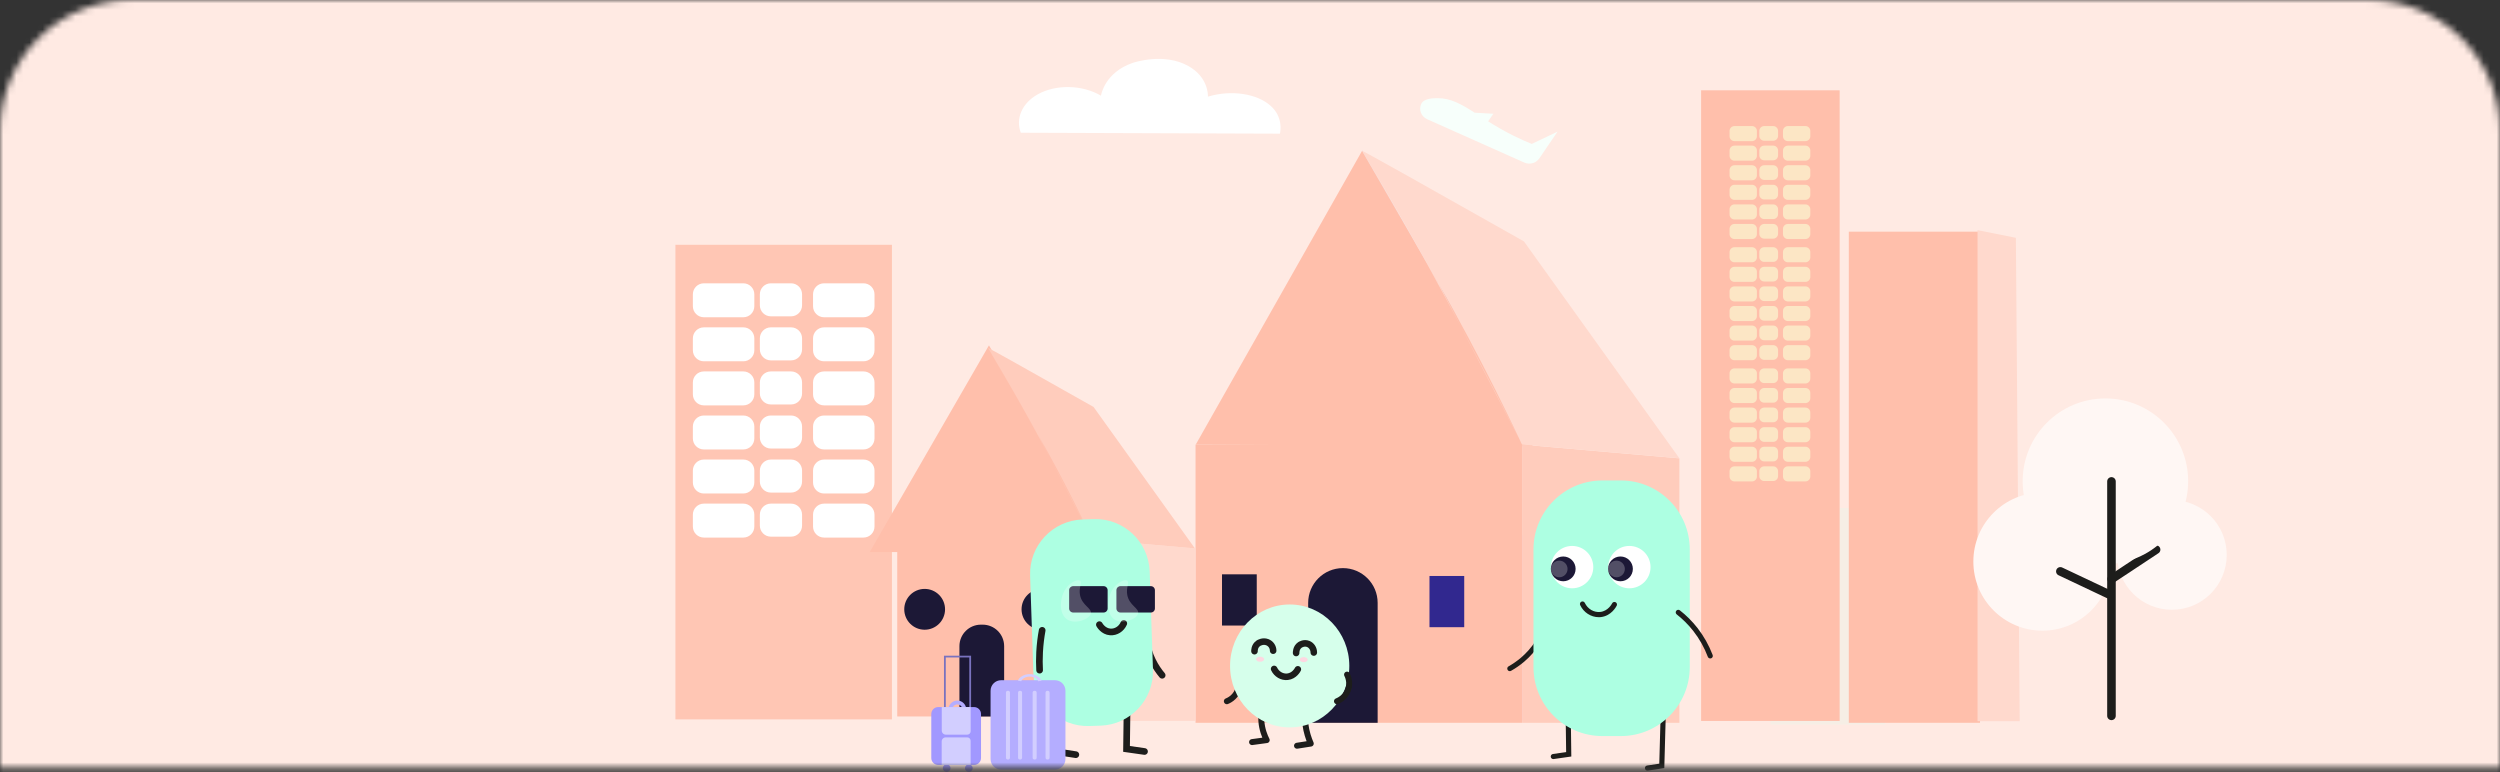 <svg width="382" height="118" viewBox="0 0 382 118" fill="none" xmlns="http://www.w3.org/2000/svg">
<rect x="0" y="0" width="382" height="118" fill="#333333" stroke="none"/>
<mask id="mask0_3584_37775" style="mask-type:alpha" maskUnits="userSpaceOnUse" x="0" y="0" width="382" height="118">
<path d="M0 20C0 8.954 8.954 0 20 0H362C373.046 0 382 8.954 382 20V117.311H0V20Z" fill="#C7C2FF"/>
</mask>
<g mask="url(#mask0_3584_37775)">
<path d="M382 -32H0V141H382V-32Z" fill="#FFEAE3"/>
<path opacity="0.2" d="M288.053 77.622H270.529V110.724H288.053V77.622Z" fill="#D6FFEB"/>
<path d="M302.548 35.399H282.498V110.442H302.548V35.399Z" fill="#FFBFAB"/>
<path opacity="0.83" d="M136.29 37.404H103.204V109.921H136.29V37.404Z" fill="#FFBFAB"/>
<path d="M113.581 43.289H107.552C106.623 43.289 105.87 44.042 105.87 44.972V46.795C105.87 47.724 106.623 48.477 107.552 48.477H113.581C114.509 48.477 115.262 47.724 115.262 46.795V44.972C115.262 44.042 114.509 43.289 113.581 43.289Z" fill="white"/>
<path d="M131.942 43.289H125.914C124.985 43.289 124.232 44.042 124.232 44.972V46.795C124.232 47.724 124.985 48.477 125.914 48.477H131.942C132.871 48.477 133.624 47.724 133.624 46.795V44.972C133.624 44.042 132.871 43.289 131.942 43.289Z" fill="white"/>
<path d="M120.875 43.289H117.787C116.859 43.289 116.106 44.042 116.106 44.972V46.654C116.106 47.583 116.859 48.336 117.787 48.336H120.875C121.804 48.336 122.556 47.583 122.556 46.654V44.972C122.556 44.042 121.804 43.289 120.875 43.289Z" fill="white"/>
<path d="M113.581 50.019H107.552C106.623 50.019 105.87 50.772 105.87 51.701V53.524C105.87 54.453 106.623 55.206 107.552 55.206H113.581C114.509 55.206 115.262 54.453 115.262 53.524V51.701C115.262 50.772 114.509 50.019 113.581 50.019Z" fill="white"/>
<path d="M131.942 50.019H125.914C124.985 50.019 124.232 50.772 124.232 51.701V53.524C124.232 54.453 124.985 55.206 125.914 55.206H131.942C132.871 55.206 133.624 54.453 133.624 53.524V51.701C133.624 50.772 132.871 50.019 131.942 50.019Z" fill="white"/>
<path d="M120.875 50.019H117.787C116.859 50.019 116.106 50.772 116.106 51.701V53.383C116.106 54.312 116.859 55.066 117.787 55.066H120.875C121.804 55.066 122.556 54.312 122.556 53.383V51.701C122.556 50.772 121.804 50.019 120.875 50.019Z" fill="white"/>
<path d="M113.581 56.754H107.552C106.623 56.754 105.87 57.507 105.87 58.436V60.259C105.87 61.188 106.623 61.942 107.552 61.942H113.581C114.509 61.942 115.262 61.188 115.262 60.259V58.436C115.262 57.507 114.509 56.754 113.581 56.754Z" fill="white"/>
<path d="M131.942 56.754H125.914C124.985 56.754 124.232 57.507 124.232 58.436V60.259C124.232 61.188 124.985 61.942 125.914 61.942H131.942C132.871 61.942 133.624 61.188 133.624 60.259V58.436C133.624 57.507 132.871 56.754 131.942 56.754Z" fill="white"/>
<path d="M120.875 56.754H117.787C116.859 56.754 116.106 57.507 116.106 58.436V60.119C116.106 61.048 116.859 61.801 117.787 61.801H120.875C121.804 61.801 122.556 61.048 122.556 60.119V58.436C122.556 57.507 121.804 56.754 120.875 56.754Z" fill="white"/>
<path d="M113.581 63.489H107.552C106.623 63.489 105.87 64.242 105.87 65.171V66.995C105.87 67.924 106.623 68.677 107.552 68.677H113.581C114.509 68.677 115.262 67.924 115.262 66.995V65.171C115.262 64.242 114.509 63.489 113.581 63.489Z" fill="white"/>
<path d="M131.942 63.489H125.914C124.985 63.489 124.232 64.242 124.232 65.171V66.995C124.232 67.924 124.985 68.677 125.914 68.677H131.942C132.871 68.677 133.624 67.924 133.624 66.995V65.171C133.624 64.242 132.871 63.489 131.942 63.489Z" fill="white"/>
<path d="M120.875 63.489H117.787C116.859 63.489 116.106 64.242 116.106 65.171V66.854C116.106 67.783 116.859 68.536 117.787 68.536H120.875C121.804 68.536 122.556 67.783 122.556 66.854V65.171C122.556 64.242 121.804 63.489 120.875 63.489Z" fill="white"/>
<path d="M113.581 70.219H107.552C106.623 70.219 105.87 70.972 105.87 71.901V73.724C105.87 74.653 106.623 75.406 107.552 75.406H113.581C114.509 75.406 115.262 74.653 115.262 73.724V71.901C115.262 70.972 114.509 70.219 113.581 70.219Z" fill="white"/>
<path d="M131.942 70.219H125.914C124.985 70.219 124.232 70.972 124.232 71.901V73.724C124.232 74.653 124.985 75.406 125.914 75.406H131.942C132.871 75.406 133.624 74.653 133.624 73.724V71.901C133.624 70.972 132.871 70.219 131.942 70.219Z" fill="white"/>
<path d="M120.875 70.219H117.787C116.859 70.219 116.106 70.972 116.106 71.901V73.583C116.106 74.512 116.859 75.266 117.787 75.266H120.875C121.804 75.266 122.556 74.512 122.556 73.583V71.901C122.556 70.972 121.804 70.219 120.875 70.219Z" fill="white"/>
<path d="M113.581 76.954H107.552C106.623 76.954 105.87 77.707 105.87 78.636V80.459C105.87 81.388 106.623 82.141 107.552 82.141H113.581C114.509 82.141 115.262 81.388 115.262 80.459V78.636C115.262 77.707 114.509 76.954 113.581 76.954Z" fill="white"/>
<path d="M131.942 76.954H125.914C124.985 76.954 124.232 77.707 124.232 78.636V80.459C124.232 81.388 124.985 82.141 125.914 82.141H131.942C132.871 82.141 133.624 81.388 133.624 80.459V78.636C133.624 77.707 132.871 76.954 131.942 76.954Z" fill="white"/>
<path d="M120.875 76.954H117.787C116.859 76.954 116.106 77.707 116.106 78.636V80.318C116.106 81.248 116.859 82.001 117.787 82.001H120.875C121.804 82.001 122.556 81.248 122.556 80.318V78.636C122.556 77.707 121.804 76.954 120.875 76.954Z" fill="white"/>
<path d="M281.098 13.798H259.93V110.161H281.098V13.798Z" fill="#FFBFAB"/>
<path d="M267.705 19.262H265.027C264.613 19.262 264.277 19.598 264.277 20.012V20.815C264.277 21.229 264.613 21.565 265.027 21.565H267.705C268.119 21.565 268.455 21.229 268.455 20.815V20.012C268.455 19.598 268.119 19.262 267.705 19.262Z" fill="#FCE6C5"/>
<path d="M275.866 19.262H273.189C272.774 19.262 272.439 19.598 272.439 20.012V20.815C272.439 21.229 272.774 21.565 273.189 21.565H275.866C276.28 21.565 276.616 21.229 276.616 20.815V20.012C276.616 19.598 276.28 19.262 275.866 19.262Z" fill="#FCE6C5"/>
<path d="M270.939 19.262H269.574C269.159 19.262 268.824 19.598 268.824 20.012V20.756C268.824 21.171 269.159 21.507 269.574 21.507H270.939C271.353 21.507 271.689 21.171 271.689 20.756V20.012C271.689 19.598 271.353 19.262 270.939 19.262Z" fill="#FCE6C5"/>
<path d="M267.705 22.251H265.027C264.613 22.251 264.277 22.587 264.277 23.002V23.805C264.277 24.219 264.613 24.555 265.027 24.555H267.705C268.119 24.555 268.455 24.219 268.455 23.805V23.002C268.455 22.587 268.119 22.251 267.705 22.251Z" fill="#FCE6C5"/>
<path d="M275.866 22.251H273.189C272.774 22.251 272.439 22.587 272.439 23.002V23.805C272.439 24.219 272.774 24.555 273.189 24.555H275.866C276.28 24.555 276.616 24.219 276.616 23.805V23.002C276.616 22.587 276.28 22.251 275.866 22.251Z" fill="#FCE6C5"/>
<path d="M270.939 22.251H269.574C269.159 22.251 268.824 22.587 268.824 23.002V23.746C268.824 24.16 269.159 24.496 269.574 24.496H270.939C271.353 24.496 271.689 24.16 271.689 23.746V23.002C271.689 22.587 271.353 22.251 270.939 22.251Z" fill="#FCE6C5"/>
<path d="M267.705 25.247H265.027C264.613 25.247 264.277 25.582 264.277 25.997V26.8C264.277 27.214 264.613 27.55 265.027 27.55H267.705C268.119 27.55 268.455 27.214 268.455 26.8V25.997C268.455 25.582 268.119 25.247 267.705 25.247Z" fill="#FCE6C5"/>
<path d="M275.866 25.247H273.189C272.774 25.247 272.439 25.582 272.439 25.997V26.8C272.439 27.214 272.774 27.55 273.189 27.55H275.866C276.28 27.55 276.616 27.214 276.616 26.8V25.997C276.616 25.582 276.28 25.247 275.866 25.247Z" fill="#FCE6C5"/>
<path d="M270.939 25.247H269.574C269.159 25.247 268.824 25.582 268.824 25.997V26.741C268.824 27.156 269.159 27.492 269.574 27.492H270.939C271.353 27.492 271.689 27.156 271.689 26.741V25.997C271.689 25.582 271.353 25.247 270.939 25.247Z" fill="#FCE6C5"/>
<path d="M267.705 28.236H265.027C264.613 28.236 264.277 28.572 264.277 28.986V29.79C264.277 30.204 264.613 30.54 265.027 30.54H267.705C268.119 30.54 268.455 30.204 268.455 29.79V28.986C268.455 28.572 268.119 28.236 267.705 28.236Z" fill="#FCE6C5"/>
<path d="M275.866 28.236H273.189C272.774 28.236 272.439 28.572 272.439 28.986V29.79C272.439 30.204 272.774 30.54 273.189 30.54H275.866C276.28 30.54 276.616 30.204 276.616 29.79V28.986C276.616 28.572 276.28 28.236 275.866 28.236Z" fill="#FCE6C5"/>
<path d="M270.939 28.236H269.574C269.159 28.236 268.824 28.572 268.824 28.986V29.731C268.824 30.145 269.159 30.481 269.574 30.481H270.939C271.353 30.481 271.689 30.145 271.689 29.731V28.986C271.689 28.572 271.353 28.236 270.939 28.236Z" fill="#FCE6C5"/>
<path d="M267.705 31.232H265.027C264.613 31.232 264.277 31.567 264.277 31.982V32.785C264.277 33.199 264.613 33.535 265.027 33.535H267.705C268.119 33.535 268.455 33.199 268.455 32.785V31.982C268.455 31.567 268.119 31.232 267.705 31.232Z" fill="#FCE6C5"/>
<path d="M275.866 31.232H273.189C272.774 31.232 272.439 31.567 272.439 31.982V32.785C272.439 33.199 272.774 33.535 273.189 33.535H275.866C276.28 33.535 276.616 33.199 276.616 32.785V31.982C276.616 31.567 276.28 31.232 275.866 31.232Z" fill="#FCE6C5"/>
<path d="M270.939 31.232H269.574C269.159 31.232 268.824 31.567 268.824 31.982V32.726C268.824 33.141 269.159 33.477 269.574 33.477H270.939C271.353 33.477 271.689 33.141 271.689 32.726V31.982C271.689 31.567 271.353 31.232 270.939 31.232Z" fill="#FCE6C5"/>
<path d="M267.705 34.221H265.027C264.613 34.221 264.277 34.557 264.277 34.971V35.774C264.277 36.189 264.613 36.525 265.027 36.525H267.705C268.119 36.525 268.455 36.189 268.455 35.774V34.971C268.455 34.557 268.119 34.221 267.705 34.221Z" fill="#FCE6C5"/>
<path d="M275.866 34.221H273.189C272.774 34.221 272.439 34.557 272.439 34.971V35.774C272.439 36.189 272.774 36.525 273.189 36.525H275.866C276.28 36.525 276.616 36.189 276.616 35.774V34.971C276.616 34.557 276.28 34.221 275.866 34.221Z" fill="#FCE6C5"/>
<path d="M270.939 34.221H269.574C269.159 34.221 268.824 34.557 268.824 34.971V35.716C268.824 36.13 269.159 36.466 269.574 36.466H270.939C271.353 36.466 271.689 36.13 271.689 35.716V34.971C271.689 34.557 271.353 34.221 270.939 34.221Z" fill="#FCE6C5"/>
<path d="M267.705 37.773H265.027C264.613 37.773 264.277 38.109 264.277 38.524V39.327C264.277 39.741 264.613 40.077 265.027 40.077H267.705C268.119 40.077 268.455 39.741 268.455 39.327V38.524C268.455 38.109 268.119 37.773 267.705 37.773Z" fill="#FCE6C5"/>
<path d="M275.866 37.773H273.189C272.774 37.773 272.439 38.109 272.439 38.524V39.327C272.439 39.741 272.774 40.077 273.189 40.077H275.866C276.28 40.077 276.616 39.741 276.616 39.327V38.524C276.616 38.109 276.28 37.773 275.866 37.773Z" fill="#FCE6C5"/>
<path d="M270.939 37.773H269.574C269.159 37.773 268.824 38.109 268.824 38.524V39.268C268.824 39.682 269.159 40.018 269.574 40.018H270.939C271.353 40.018 271.689 39.682 271.689 39.268V38.524C271.689 38.109 271.353 37.773 270.939 37.773Z" fill="#FCE6C5"/>
<path d="M267.705 40.769H265.027C264.613 40.769 264.277 41.105 264.277 41.519V42.322C264.277 42.736 264.613 43.072 265.027 43.072H267.705C268.119 43.072 268.455 42.736 268.455 42.322V41.519C268.455 41.105 268.119 40.769 267.705 40.769Z" fill="#FCE6C5"/>
<path d="M275.866 40.769H273.189C272.774 40.769 272.439 41.105 272.439 41.519V42.322C272.439 42.736 272.774 43.072 273.189 43.072H275.866C276.28 43.072 276.616 42.736 276.616 42.322V41.519C276.616 41.105 276.28 40.769 275.866 40.769Z" fill="#FCE6C5"/>
<path d="M270.939 40.769H269.574C269.159 40.769 268.824 41.105 268.824 41.519V42.263C268.824 42.678 269.159 43.014 269.574 43.014H270.939C271.353 43.014 271.689 42.678 271.689 42.263V41.519C271.689 41.105 271.353 40.769 270.939 40.769Z" fill="#FCE6C5"/>
<path d="M267.705 43.758H265.027C264.613 43.758 264.277 44.094 264.277 44.508V45.312C264.277 45.726 264.613 46.062 265.027 46.062H267.705C268.119 46.062 268.455 45.726 268.455 45.312V44.508C268.455 44.094 268.119 43.758 267.705 43.758Z" fill="#FCE6C5"/>
<path d="M275.866 43.758H273.189C272.774 43.758 272.439 44.094 272.439 44.508V45.312C272.439 45.726 272.774 46.062 273.189 46.062H275.866C276.28 46.062 276.616 45.726 276.616 45.312V44.508C276.616 44.094 276.28 43.758 275.866 43.758Z" fill="#FCE6C5"/>
<path d="M270.939 43.758H269.574C269.159 43.758 268.824 44.094 268.824 44.508V45.253C268.824 45.667 269.159 46.003 269.574 46.003H270.939C271.353 46.003 271.689 45.667 271.689 45.253V44.508C271.689 44.094 271.353 43.758 270.939 43.758Z" fill="#FCE6C5"/>
<path d="M267.705 46.754H265.027C264.613 46.754 264.277 47.09 264.277 47.504V48.307C264.277 48.721 264.613 49.057 265.027 49.057H267.705C268.119 49.057 268.455 48.721 268.455 48.307V47.504C268.455 47.09 268.119 46.754 267.705 46.754Z" fill="#FCE6C5"/>
<path d="M275.866 46.754H273.189C272.774 46.754 272.439 47.09 272.439 47.504V48.307C272.439 48.721 272.774 49.057 273.189 49.057H275.866C276.28 49.057 276.616 48.721 276.616 48.307V47.504C276.616 47.09 276.28 46.754 275.866 46.754Z" fill="#FCE6C5"/>
<path d="M270.939 46.754H269.574C269.159 46.754 268.824 47.09 268.824 47.504V48.248C268.824 48.663 269.159 48.999 269.574 48.999H270.939C271.353 48.999 271.689 48.663 271.689 48.248V47.504C271.689 47.09 271.353 46.754 270.939 46.754Z" fill="#FCE6C5"/>
<path d="M267.705 49.743H265.027C264.613 49.743 264.277 50.079 264.277 50.493V51.297C264.277 51.711 264.613 52.047 265.027 52.047H267.705C268.119 52.047 268.455 51.711 268.455 51.297V50.493C268.455 50.079 268.119 49.743 267.705 49.743Z" fill="#FCE6C5"/>
<path d="M275.866 49.743H273.189C272.774 49.743 272.439 50.079 272.439 50.493V51.297C272.439 51.711 272.774 52.047 273.189 52.047H275.866C276.28 52.047 276.616 51.711 276.616 51.297V50.493C276.616 50.079 276.28 49.743 275.866 49.743Z" fill="#FCE6C5"/>
<path d="M270.939 49.743H269.574C269.159 49.743 268.824 50.079 268.824 50.493V51.238C268.824 51.652 269.159 51.988 269.574 51.988H270.939C271.353 51.988 271.689 51.652 271.689 51.238V50.493C271.689 50.079 271.353 49.743 270.939 49.743Z" fill="#FCE6C5"/>
<path d="M267.705 52.739H265.027C264.613 52.739 264.277 53.075 264.277 53.489V54.292C264.277 54.706 264.613 55.042 265.027 55.042H267.705C268.119 55.042 268.455 54.706 268.455 54.292V53.489C268.455 53.075 268.119 52.739 267.705 52.739Z" fill="#FCE6C5"/>
<path d="M275.866 52.739H273.189C272.774 52.739 272.439 53.075 272.439 53.489V54.292C272.439 54.706 272.774 55.042 273.189 55.042H275.866C276.28 55.042 276.616 54.706 276.616 54.292V53.489C276.616 53.075 276.28 52.739 275.866 52.739Z" fill="#FCE6C5"/>
<path d="M270.939 52.739H269.574C269.159 52.739 268.824 53.075 268.824 53.489V54.233C268.824 54.648 269.159 54.984 269.574 54.984H270.939C271.353 54.984 271.689 54.648 271.689 54.233V53.489C271.689 53.075 271.353 52.739 270.939 52.739Z" fill="#FCE6C5"/>
<path d="M267.705 56.291H265.027C264.613 56.291 264.277 56.627 264.277 57.041V57.844C264.277 58.259 264.613 58.594 265.027 58.594H267.705C268.119 58.594 268.455 58.259 268.455 57.844V57.041C268.455 56.627 268.119 56.291 267.705 56.291Z" fill="#FCE6C5"/>
<path d="M275.866 56.291H273.189C272.774 56.291 272.439 56.627 272.439 57.041V57.844C272.439 58.259 272.774 58.594 273.189 58.594H275.866C276.28 58.594 276.616 58.259 276.616 57.844V57.041C276.616 56.627 276.28 56.291 275.866 56.291Z" fill="#FCE6C5"/>
<path d="M270.939 56.291H269.574C269.159 56.291 268.824 56.627 268.824 57.041V57.786C268.824 58.2 269.159 58.536 269.574 58.536H270.939C271.353 58.536 271.689 58.2 271.689 57.786V57.041C271.689 56.627 271.353 56.291 270.939 56.291Z" fill="#FCE6C5"/>
<path d="M267.705 59.286H265.027C264.613 59.286 264.277 59.622 264.277 60.036V60.84C264.277 61.254 264.613 61.59 265.027 61.59H267.705C268.119 61.59 268.455 61.254 268.455 60.84V60.036C268.455 59.622 268.119 59.286 267.705 59.286Z" fill="#FCE6C5"/>
<path d="M275.866 59.286H273.189C272.774 59.286 272.439 59.622 272.439 60.036V60.84C272.439 61.254 272.774 61.59 273.189 61.59H275.866C276.28 61.59 276.616 61.254 276.616 60.84V60.036C276.616 59.622 276.28 59.286 275.866 59.286Z" fill="#FCE6C5"/>
<path d="M270.939 59.286H269.574C269.159 59.286 268.824 59.622 268.824 60.036V60.781C268.824 61.195 269.159 61.531 269.574 61.531H270.939C271.353 61.531 271.689 61.195 271.689 60.781V60.036C271.689 59.622 271.353 59.286 270.939 59.286Z" fill="#FCE6C5"/>
<path d="M267.705 62.276H265.027C264.613 62.276 264.277 62.612 264.277 63.026V63.829C264.277 64.243 264.613 64.579 265.027 64.579H267.705C268.119 64.579 268.455 64.243 268.455 63.829V63.026C268.455 62.612 268.119 62.276 267.705 62.276Z" fill="#FCE6C5"/>
<path d="M275.866 62.276H273.189C272.774 62.276 272.439 62.612 272.439 63.026V63.829C272.439 64.243 272.774 64.579 273.189 64.579H275.866C276.28 64.579 276.616 64.243 276.616 63.829V63.026C276.616 62.612 276.28 62.276 275.866 62.276Z" fill="#FCE6C5"/>
<path d="M270.939 62.276H269.574C269.159 62.276 268.824 62.612 268.824 63.026V63.77C268.824 64.185 269.159 64.521 269.574 64.521H270.939C271.353 64.521 271.689 64.185 271.689 63.77V63.026C271.689 62.612 271.353 62.276 270.939 62.276Z" fill="#FCE6C5"/>
<path d="M267.705 65.271H265.027C264.613 65.271 264.277 65.607 264.277 66.021V66.825C264.277 67.239 264.613 67.575 265.027 67.575H267.705C268.119 67.575 268.455 67.239 268.455 66.825V66.021C268.455 65.607 268.119 65.271 267.705 65.271Z" fill="#FCE6C5"/>
<path d="M275.866 65.271H273.189C272.774 65.271 272.439 65.607 272.439 66.021V66.825C272.439 67.239 272.774 67.575 273.189 67.575H275.866C276.28 67.575 276.616 67.239 276.616 66.825V66.021C276.616 65.607 276.28 65.271 275.866 65.271Z" fill="#FCE6C5"/>
<path d="M270.939 65.271H269.574C269.159 65.271 268.824 65.607 268.824 66.021V66.766C268.824 67.18 269.159 67.516 269.574 67.516H270.939C271.353 67.516 271.689 67.18 271.689 66.766V66.021C271.689 65.607 271.353 65.271 270.939 65.271Z" fill="#FCE6C5"/>
<path d="M267.705 68.261H265.027C264.613 68.261 264.277 68.597 264.277 69.011V69.814C264.277 70.228 264.613 70.564 265.027 70.564H267.705C268.119 70.564 268.455 70.228 268.455 69.814V69.011C268.455 68.597 268.119 68.261 267.705 68.261Z" fill="#FCE6C5"/>
<path d="M275.866 68.261H273.189C272.774 68.261 272.439 68.597 272.439 69.011V69.814C272.439 70.228 272.774 70.564 273.189 70.564H275.866C276.28 70.564 276.616 70.228 276.616 69.814V69.011C276.616 68.597 276.28 68.261 275.866 68.261Z" fill="#FCE6C5"/>
<path d="M270.939 68.261H269.574C269.159 68.261 268.824 68.597 268.824 69.011V69.755C268.824 70.17 269.159 70.506 269.574 70.506H270.939C271.353 70.506 271.689 70.17 271.689 69.755V69.011C271.689 68.597 271.353 68.261 270.939 68.261Z" fill="#FCE6C5"/>
<path d="M267.705 71.256H265.027C264.613 71.256 264.277 71.592 264.277 72.006V72.809C264.277 73.224 264.613 73.56 265.027 73.56H267.705C268.119 73.56 268.455 73.224 268.455 72.809V72.006C268.455 71.592 268.119 71.256 267.705 71.256Z" fill="#FCE6C5"/>
<path d="M275.866 71.256H273.189C272.774 71.256 272.439 71.592 272.439 72.006V72.809C272.439 73.224 272.774 73.56 273.189 73.56H275.866C276.28 73.56 276.616 73.224 276.616 72.809V72.006C276.616 71.592 276.28 71.256 275.866 71.256Z" fill="#FCE6C5"/>
<path d="M270.939 71.256H269.574C269.159 71.256 268.824 71.592 268.824 72.006V72.751C268.824 73.165 269.159 73.501 269.574 73.501H270.939C271.353 73.501 271.689 73.165 271.689 72.751V72.006C271.689 71.592 271.353 71.256 270.939 71.256Z" fill="#FCE6C5"/>
<path opacity="0.2" fill-rule="evenodd" clip-rule="evenodd" d="M250.479 82.106C238.375 81.919 226.271 81.731 214.166 81.543V110.02H250.479V82.106Z" fill="#A198FF"/>
<path fill-rule="evenodd" clip-rule="evenodd" d="M237.996 20.111C236.84 21.817 235.916 23.137 235.364 23.978C235.216 24.205 234.897 24.691 234.313 24.894C233.868 25.046 233.358 25.042 232.895 24.833L218.07 18.216C217.146 17.8 216.74 16.74 217.175 15.858C217.599 14.987 219.117 15.007 219.644 15C221.65 14.983 223.274 15.905 225.327 17.219L228.185 17.382L227.386 18.54C228.5 19.243 229.767 19.993 231.26 20.736C232.438 21.323 233.429 21.739 234.055 21.992L238 20.111H237.996Z" fill="#F7FFFB"/>
<path fill-rule="evenodd" clip-rule="evenodd" d="M155.976 20.282C155.155 18.084 156.181 15.769 158.536 14.432C161.284 12.873 165.344 12.92 168.226 14.62C168.262 14.397 168.865 11.079 173.042 9.62C173.253 9.543 177.882 7.996 181.602 10.1C184.573 11.777 184.585 14.438 184.573 14.766C188.176 13.682 192.096 14.315 194.158 16.173C196.05 17.879 195.67 19.983 195.576 20.423C182.376 20.376 169.17 20.329 155.97 20.282H155.976Z" fill="white"/>
<path fill-rule="evenodd" clip-rule="evenodd" d="M208.126 23.048C211.951 29.678 215.777 36.302 219.603 42.932C224.413 51.267 229.223 59.603 234.039 67.932L219.609 42.926L208.137 23.048V23.037H208.131V23.048H208.126Z" fill="#31288F"/>
<path fill-rule="evenodd" clip-rule="evenodd" d="M182.704 67.938C199.876 68.02 217.055 68.102 234.227 68.184C229.346 59.773 224.472 51.355 219.603 42.932C215.771 36.308 211.946 29.678 208.126 23.048C199.654 38.014 191.176 52.973 182.704 67.938Z" fill="#FFBFAB"/>
<path fill-rule="evenodd" clip-rule="evenodd" d="M219.603 42.932C224.413 51.267 229.223 59.603 234.039 67.932L219.609 42.926L219.603 42.932Z" fill="#31288F"/>
<path d="M232.575 67.938H182.68V110.442H232.575V67.938Z" fill="#FFBFAB"/>
<path fill-rule="evenodd" clip-rule="evenodd" d="M232.575 67.938V110.442H256.614V70.037L232.575 67.938Z" fill="#FFCCBC"/>
<path fill-rule="evenodd" clip-rule="evenodd" d="M208.137 23.048L219.609 42.926C223.933 51.261 228.257 59.597 232.575 67.932C240.59 68.63 248.605 69.333 256.614 70.031L255.641 68.677C248.048 58.079 240.455 47.48 232.856 36.882C218.068 28.529 208.161 22.966 208.114 23.043C208.26 23.183 212.039 29.766 219.591 42.932C226.517 55.001 232.001 66.725 232.522 67.844L232.563 67.932C232.563 67.932 225.573 53.987 218.174 40.546C215.976 36.554 212.561 30.464 208.12 23.043L208.137 23.048Z" fill="#FFD9CD"/>
<path d="M210.51 110.442H199.888V92.118C199.888 89.187 202.267 86.807 205.196 86.807C208.126 86.807 210.504 89.187 210.504 92.118V110.442H210.51Z" fill="#1C1836"/>
<path d="M186.723 95.583H192.031V87.757H186.723V95.583Z" fill="#1C1836"/>
<path d="M218.425 95.835H223.734V88.009H218.425V95.835Z" fill="#31288F"/>
<path d="M230.7 102.552C230.565 102.552 230.43 102.482 230.36 102.353C230.255 102.165 230.319 101.925 230.507 101.82C231.174 101.444 231.801 101.005 232.381 100.518C234.104 99.053 235.416 97.06 236.184 94.744C236.254 94.539 236.471 94.428 236.676 94.492C236.881 94.563 236.992 94.779 236.928 94.985C236.119 97.435 234.725 99.551 232.891 101.11C232.276 101.632 231.602 102.101 230.893 102.5C230.835 102.535 230.764 102.552 230.7 102.552Z" fill="#1D1D1B"/>
<path d="M237.344 115.988C237.151 115.988 236.986 115.847 236.957 115.653C236.928 115.437 237.074 115.243 237.291 115.208L239.307 114.921L239.207 107.511C239.207 107.295 239.377 107.119 239.594 107.113C239.81 107.113 239.986 107.283 239.992 107.5L240.098 115.595L237.402 115.982C237.402 115.982 237.367 115.982 237.344 115.982V115.988Z" fill="#1D1D1B"/>
<path d="M251.733 117.758C251.546 117.758 251.376 117.617 251.347 117.424C251.311 117.213 251.458 117.008 251.675 116.978L253.538 116.691L253.802 107.16C253.807 106.943 253.989 106.773 254.206 106.779C254.423 106.785 254.592 106.966 254.587 107.183L254.305 117.365L251.798 117.752C251.798 117.752 251.757 117.752 251.739 117.752L251.733 117.758Z" fill="#1D1D1B"/>
<path d="M247.656 73.413H244.855C239.034 73.413 234.315 78.135 234.315 83.959V101.925C234.315 107.749 239.034 112.471 244.855 112.471H247.656C253.477 112.471 258.196 107.749 258.196 101.925V83.959C258.196 78.135 253.477 73.413 247.656 73.413Z" fill="#ADFFE2"/>
<path d="M248.968 89.891C250.754 89.891 252.202 88.442 252.202 86.655C252.202 84.868 250.754 83.419 248.968 83.419C247.182 83.419 245.734 84.868 245.734 86.655C245.734 88.442 247.182 89.891 248.968 89.891Z" fill="white"/>
<path d="M247.609 88.818C248.654 88.818 249.501 87.97 249.501 86.925C249.501 85.879 248.654 85.031 247.609 85.031C246.564 85.031 245.716 85.879 245.716 86.925C245.716 87.97 246.564 88.818 247.609 88.818Z" fill="#1C1836"/>
<g opacity="0.24">
<path d="M247.005 88.208C247.707 88.208 248.277 87.639 248.277 86.936C248.277 86.234 247.707 85.664 247.005 85.664C246.303 85.664 245.734 86.234 245.734 86.936C245.734 87.639 246.303 88.208 247.005 88.208Z" fill="white"/>
</g>
<path d="M240.221 89.891C242.007 89.891 243.455 88.442 243.455 86.655C243.455 84.868 242.007 83.419 240.221 83.419C238.434 83.419 236.986 84.868 236.986 86.655C236.986 88.442 238.434 89.891 240.221 89.891Z" fill="white"/>
<path d="M238.861 88.818C239.906 88.818 240.754 87.97 240.754 86.925C240.754 85.879 239.906 85.031 238.861 85.031C237.816 85.031 236.969 85.879 236.969 86.925C236.969 87.97 237.816 88.818 238.861 88.818Z" fill="#1C1836"/>
<g opacity="0.24">
<path d="M238.252 88.208C238.954 88.208 239.523 87.639 239.523 86.936C239.523 86.234 238.954 85.664 238.252 85.664C237.55 85.664 236.981 86.234 236.981 86.936C236.981 87.639 237.55 88.208 238.252 88.208Z" fill="white"/>
</g>
<path d="M261.324 100.612C261.166 100.612 261.02 100.518 260.955 100.36C260.416 98.936 259.672 97.611 258.741 96.421C258.002 95.477 257.147 94.621 256.198 93.877C256.028 93.742 255.999 93.496 256.133 93.326C256.268 93.156 256.514 93.126 256.684 93.261C257.68 94.041 258.582 94.944 259.362 95.94C260.34 97.195 261.125 98.59 261.693 100.084C261.77 100.29 261.67 100.512 261.465 100.589C261.418 100.606 261.371 100.612 261.324 100.612Z" fill="#1D1D1B"/>
<path d="M244.281 94.305C243.097 94.305 241.984 93.59 241.451 92.458C241.357 92.265 241.439 92.03 241.638 91.936C241.832 91.843 242.066 91.925 242.16 92.124C242.599 93.05 243.543 93.607 244.509 93.507C245.734 93.379 246.308 92.241 246.331 92.195C246.425 92.001 246.659 91.919 246.859 92.019C247.052 92.112 247.134 92.353 247.034 92.546C246.952 92.704 246.208 94.123 244.591 94.293C244.492 94.305 244.386 94.311 244.287 94.311L244.281 94.305Z" fill="#1D1D1B"/>
<path d="M167.002 84.046H137.098V109.475H167.002V84.046Z" fill="#FFBFAB"/>
<path fill-rule="evenodd" clip-rule="evenodd" d="M169.34 84.351H132.891L151.113 52.774L169.34 84.351Z" fill="#FFBFAB"/>
<path d="M153.433 109.481H146.601V98.73C146.601 96.919 148.072 95.448 149.882 95.448H150.152C151.962 95.448 153.433 96.919 153.433 98.73V109.481Z" fill="#1C1836"/>
<path d="M159.21 96.222C160.931 96.222 162.327 94.825 162.327 93.103C162.327 91.381 160.931 89.984 159.21 89.984C157.488 89.984 156.093 91.381 156.093 93.103C156.093 94.825 157.488 96.222 159.21 96.222Z" fill="#1C1836"/>
<path d="M141.287 96.222C143.009 96.222 144.404 94.825 144.404 93.103C144.404 91.381 143.009 89.984 141.287 89.984C139.566 89.984 138.17 91.381 138.17 93.103C138.17 94.825 139.566 96.222 141.287 96.222Z" fill="#1C1836"/>
<path fill-rule="evenodd" clip-rule="evenodd" d="M166.908 82.429V110.149H182.587V83.8L166.908 82.429Z" fill="#FFD9CD"/>
<path fill-rule="evenodd" clip-rule="evenodd" d="M150.972 53.155L158.454 66.121C161.272 71.555 164.09 76.995 166.908 82.429L182.587 83.8L181.954 82.915C177.003 76.004 172.046 69.093 167.096 62.182C157.452 56.73 150.99 53.108 150.96 53.155C151.06 53.248 153.521 57.539 158.448 66.127C162.965 73.999 166.539 81.643 166.879 82.376L166.908 82.434C166.908 82.434 162.35 73.337 157.528 64.573C156.093 61.971 153.866 58.002 150.972 53.161V53.155Z" fill="#FFCCBC"/>
<path d="M148.839 108.039H143.361C142.776 108.039 142.301 108.514 142.301 109.1V115.823C142.301 116.409 142.776 116.884 143.361 116.884H148.839C149.425 116.884 149.9 116.409 149.9 115.823V109.1C149.9 108.514 149.425 108.039 148.839 108.039Z" fill="#A198FF"/>
<path d="M145.242 108.139C145.371 107.681 145.781 107.359 146.244 107.341C146.736 107.324 147.181 107.652 147.316 108.139" stroke="#B4ADFF" stroke-width="0.59" stroke-miterlimit="10"/>
<path d="M148.382 108.039H148.107V100.46H144.515V108.039H144.24V100.19H148.382V108.039Z" fill="#7972BF"/>
<path d="M144.65 117.957C144.974 117.957 145.236 117.695 145.236 117.371C145.236 117.047 144.974 116.785 144.65 116.785C144.327 116.785 144.064 117.047 144.064 117.371C144.064 117.695 144.327 117.957 144.65 117.957Z" fill="#A198FF"/>
<path d="M148.037 117.957C148.36 117.957 148.623 117.695 148.623 117.371C148.623 117.047 148.36 116.785 148.037 116.785C147.713 116.785 147.451 117.047 147.451 117.371C147.451 117.695 147.713 117.957 148.037 117.957Z" fill="#A198FF"/>
<path d="M144.516 112.67H147.796C148.084 112.67 148.312 112.904 148.312 113.186V116.884H143.889V113.291C143.889 112.945 144.17 112.67 144.51 112.67H144.516Z" fill="#D2CEFF"/>
<path d="M143.894 108.039H148.318V111.738C148.318 112.025 148.084 112.254 147.802 112.254H144.521C144.176 112.254 143.9 111.972 143.9 111.632V108.039H143.894Z" fill="#D2CEFF"/>
<path d="M161.518 103.437C161.623 107.265 161.729 111.093 161.84 114.921C162.69 115.05 163.539 115.185 164.389 115.313" stroke="#1D1D1B" stroke-width="1.02" stroke-miterlimit="10" stroke-linecap="round"/>
<path opacity="0.25" fill-rule="evenodd" clip-rule="evenodd" d="M164.74 81.766C163.733 82.769 162.121 84.639 161.454 87.312C159.649 94.498 166.229 101.022 164.377 102.728C163.451 103.584 160.727 102.752 159.567 101.269C158.934 100.46 158.688 99.364 158.653 99.199C158.524 98.596 158.553 98.25 158.53 96.761C158.518 96.052 158.483 95.336 158.471 94.627C158.413 91.972 158.307 91.655 158.29 90.119C158.249 87.106 158.231 85.6 159.022 84.334C159.889 82.95 161.155 82.341 161.459 82.2C162.912 81.538 164.237 81.69 164.746 81.772L164.74 81.766Z" fill="#F7FFFB"/>
<path d="M172.252 105.401L172.134 114.434L174.882 114.827" stroke="#1D1D1B" stroke-width="1.02" stroke-miterlimit="10" stroke-linecap="round"/>
<path d="M175.017 96.28C175.034 97.341 175.204 99.064 176.107 100.923C176.564 101.866 177.103 102.617 177.577 103.18" stroke="#1D1D1B" stroke-width="1.02" stroke-miterlimit="10" stroke-linecap="round"/>
<path d="M166.467 110.936L168.165 110.879C172.741 110.726 176.326 106.89 176.173 102.311L175.671 87.331C175.517 82.753 171.683 79.166 167.107 79.319L165.409 79.376C160.833 79.53 157.248 83.366 157.401 87.944L157.903 102.924C158.057 107.503 161.891 111.09 166.467 110.936Z" fill="#ADFFE2"/>
<path d="M159.245 96.315C159.063 97.3 158.917 98.42 158.852 99.651C158.799 100.641 158.805 101.562 158.852 102.4" stroke="#1D1D1B" stroke-width="1.02" stroke-miterlimit="10" stroke-linecap="round"/>
<path d="M171.712 95.26C171.349 96.098 170.517 96.62 169.656 96.561C168.56 96.485 168.021 95.512 167.986 95.448" stroke="#1D1D1B" stroke-width="1.02" stroke-miterlimit="10" stroke-linecap="round"/>
<path d="M168.625 89.562H163.985C163.642 89.562 163.364 89.841 163.364 90.184V92.974C163.364 93.317 163.642 93.595 163.985 93.595H168.625C168.968 93.595 169.246 93.317 169.246 92.974V90.184C169.246 89.841 168.968 89.562 168.625 89.562Z" fill="#1C1836"/>
<path opacity="0.24" fill-rule="evenodd" clip-rule="evenodd" d="M166.686 93.719C166.838 92.921 165.326 92.529 165.022 90.905C164.811 89.762 165.385 89 165.022 88.73C164.647 88.455 163.633 88.982 163.041 89.692C161.893 91.051 161.676 93.795 163.106 94.68C164.348 95.448 166.516 94.615 166.686 93.719Z" fill="white"/>
<path d="M175.849 89.562H171.209C170.866 89.562 170.588 89.841 170.588 90.184V92.974C170.588 93.317 170.866 93.595 171.209 93.595H175.849C176.192 93.595 176.47 93.317 176.47 92.974V90.184C176.47 89.841 176.192 89.562 175.849 89.562Z" fill="#1C1836"/>
<path opacity="0.24" fill-rule="evenodd" clip-rule="evenodd" d="M173.91 93.719C174.062 92.921 172.55 92.529 172.246 90.905C172.035 89.762 172.609 89 172.246 88.73C171.871 88.455 170.857 88.982 170.265 89.692C169.117 91.051 168.9 93.795 170.33 94.68C171.572 95.448 173.74 94.615 173.91 93.719Z" fill="white"/>
<path d="M161.19 103.936H152.97C152.08 103.936 151.359 104.657 151.359 105.548V115.982C151.359 116.872 152.08 117.594 152.97 117.594H161.19C162.08 117.594 162.801 116.872 162.801 115.982V105.548C162.801 104.657 162.08 103.936 161.19 103.936Z" fill="#B4ADFF"/>
<path d="M158.653 104.1C158.483 103.672 157.915 103.367 157.3 103.385C156.714 103.396 156.192 103.695 156.034 104.1L155.536 104C155.759 103.437 156.474 103.027 157.282 103.01C158.149 102.992 158.917 103.396 159.151 104L158.653 104.1Z" fill="#D2CEFF"/>
<path d="M154.06 105.554H153.972C153.826 105.554 153.708 105.672 153.708 105.817V115.788C153.708 115.934 153.826 116.052 153.972 116.052H154.06C154.205 116.052 154.323 115.934 154.323 115.788V105.817C154.323 105.672 154.205 105.554 154.06 105.554Z" fill="#D2CEFF"/>
<path d="M155.911 105.554H155.823C155.678 105.554 155.56 105.672 155.56 105.817V115.788C155.56 115.934 155.678 116.052 155.823 116.052H155.911C156.057 116.052 156.175 115.934 156.175 115.788V105.817C156.175 105.672 156.057 105.554 155.911 105.554Z" fill="#D2CEFF"/>
<path d="M158.137 105.554H158.05C157.904 105.554 157.786 105.672 157.786 105.817V115.788C157.786 115.934 157.904 116.052 158.05 116.052H158.137C158.283 116.052 158.401 115.934 158.401 115.788V105.817C158.401 105.672 158.283 105.554 158.137 105.554Z" fill="#D2CEFF"/>
<path d="M160.112 105.554H160.024C159.878 105.554 159.76 105.672 159.76 105.817V115.788C159.76 115.934 159.878 116.052 160.024 116.052H160.112C160.258 116.052 160.376 115.934 160.376 115.788V105.817C160.376 105.672 160.258 105.554 160.112 105.554Z" fill="#D2CEFF"/>
<path d="M191.316 113.391L193.554 113.086C193.256 112.5 192.828 111.486 192.734 110.161C192.617 108.537 193.056 107.265 193.332 106.626" stroke="#1D1D1B" stroke-width="0.91" stroke-linecap="round" stroke-linejoin="round"/>
<path d="M189.002 103.08C189.084 103.238 189.6 104.264 189.143 105.466C188.686 106.661 187.625 107.083 187.461 107.148" stroke="#1D1D1B" stroke-width="0.91" stroke-miterlimit="10" stroke-linecap="round"/>
<path d="M198.183 113.948C198.886 113.836 199.583 113.731 200.286 113.619C199.958 112.863 199.624 111.878 199.466 110.694C199.402 110.225 199.378 109.792 199.372 109.387" stroke="#1D1D1B" stroke-width="0.91" stroke-linecap="round" stroke-linejoin="round"/>
<path d="M197.064 111.146C202.096 111.146 206.175 106.941 206.175 101.755C206.175 96.569 202.096 92.364 197.064 92.364C192.032 92.364 187.953 96.569 187.953 101.755C187.953 106.941 192.032 111.146 197.064 111.146Z" fill="#D6FFEB"/>
<path d="M194.685 102.212C195.066 103.015 195.892 103.496 196.724 103.408C197.785 103.297 198.283 102.335 198.312 102.271" stroke="#1D1D1B" stroke-miterlimit="10" stroke-linecap="round"/>
<path d="M191.685 99.504C191.685 99.469 191.639 98.713 192.295 98.279C192.33 98.256 192.951 97.863 193.642 98.127C194.181 98.332 194.539 98.848 194.539 99.428" stroke="#1D1D1B" stroke-miterlimit="10" stroke-linecap="round"/>
<path d="M198.048 99.78C198.048 99.745 198.001 98.982 198.628 98.549C198.663 98.525 199.243 98.132 199.9 98.396C200.409 98.601 200.749 99.123 200.749 99.709" stroke="#1D1D1B" stroke-miterlimit="10" stroke-linecap="round"/>
<path d="M205.829 103.08C205.911 103.238 206.426 104.264 205.969 105.466C205.512 106.661 204.452 107.083 204.288 107.148" stroke="#1D1D1B" stroke-width="0.91" stroke-miterlimit="10" stroke-linecap="round"/>
<path d="M199.202 101.181C199.542 101.181 199.818 101.007 199.818 100.794C199.818 100.58 199.542 100.407 199.202 100.407C198.863 100.407 198.587 100.58 198.587 100.794C198.587 101.007 198.863 101.181 199.202 101.181Z" fill="#FDD8E1"/>
<path d="M192.547 101.116C192.887 101.116 193.162 100.943 193.162 100.729C193.162 100.516 192.887 100.342 192.547 100.342C192.207 100.342 191.932 100.516 191.932 100.729C191.932 100.943 192.207 101.116 192.547 101.116Z" fill="#FDD8E1"/>
<path fill-rule="evenodd" clip-rule="evenodd" d="M308.611 110.196H302.167V35.165C304.118 35.557 306.075 35.944 308.026 36.337C308.219 60.957 308.418 85.576 308.611 110.196Z" fill="#FFD9CD"/>
<path d="M312.08 96.368C317.908 96.368 322.632 91.641 322.632 85.811C322.632 79.98 317.908 75.254 312.08 75.254C306.252 75.254 301.528 79.98 301.528 85.811C301.528 91.641 306.252 96.368 312.08 96.368Z" fill="#FFF7F4"/>
<path d="M331.865 93.173C336.493 93.173 340.244 89.42 340.244 84.791C340.244 80.162 336.493 76.409 331.865 76.409C327.238 76.409 323.487 80.162 323.487 84.791C323.487 89.42 327.238 93.173 331.865 93.173Z" fill="#FFF7F4"/>
<path d="M322.667 88.472L329.452 83.982" stroke="#1D1D1B" stroke-width="1.31" stroke-miterlimit="10" stroke-linecap="round"/>
<path d="M322.222 90.805L314.822 87.306" stroke="#1D1D1B" stroke-width="1.31" stroke-miterlimit="10" stroke-linecap="round"/>
<path d="M321.706 86.18C328.689 86.18 334.35 80.517 334.35 73.53C334.35 66.544 328.689 60.881 321.706 60.881C314.723 60.881 309.063 66.544 309.063 73.53C309.063 80.517 314.723 86.18 321.706 86.18Z" fill="#FFF7F4"/>
<path d="M322.632 73.56V109.381" stroke="#1D1D1B" stroke-width="1.31" stroke-miterlimit="10" stroke-linecap="round"/>
</g>
</svg>
